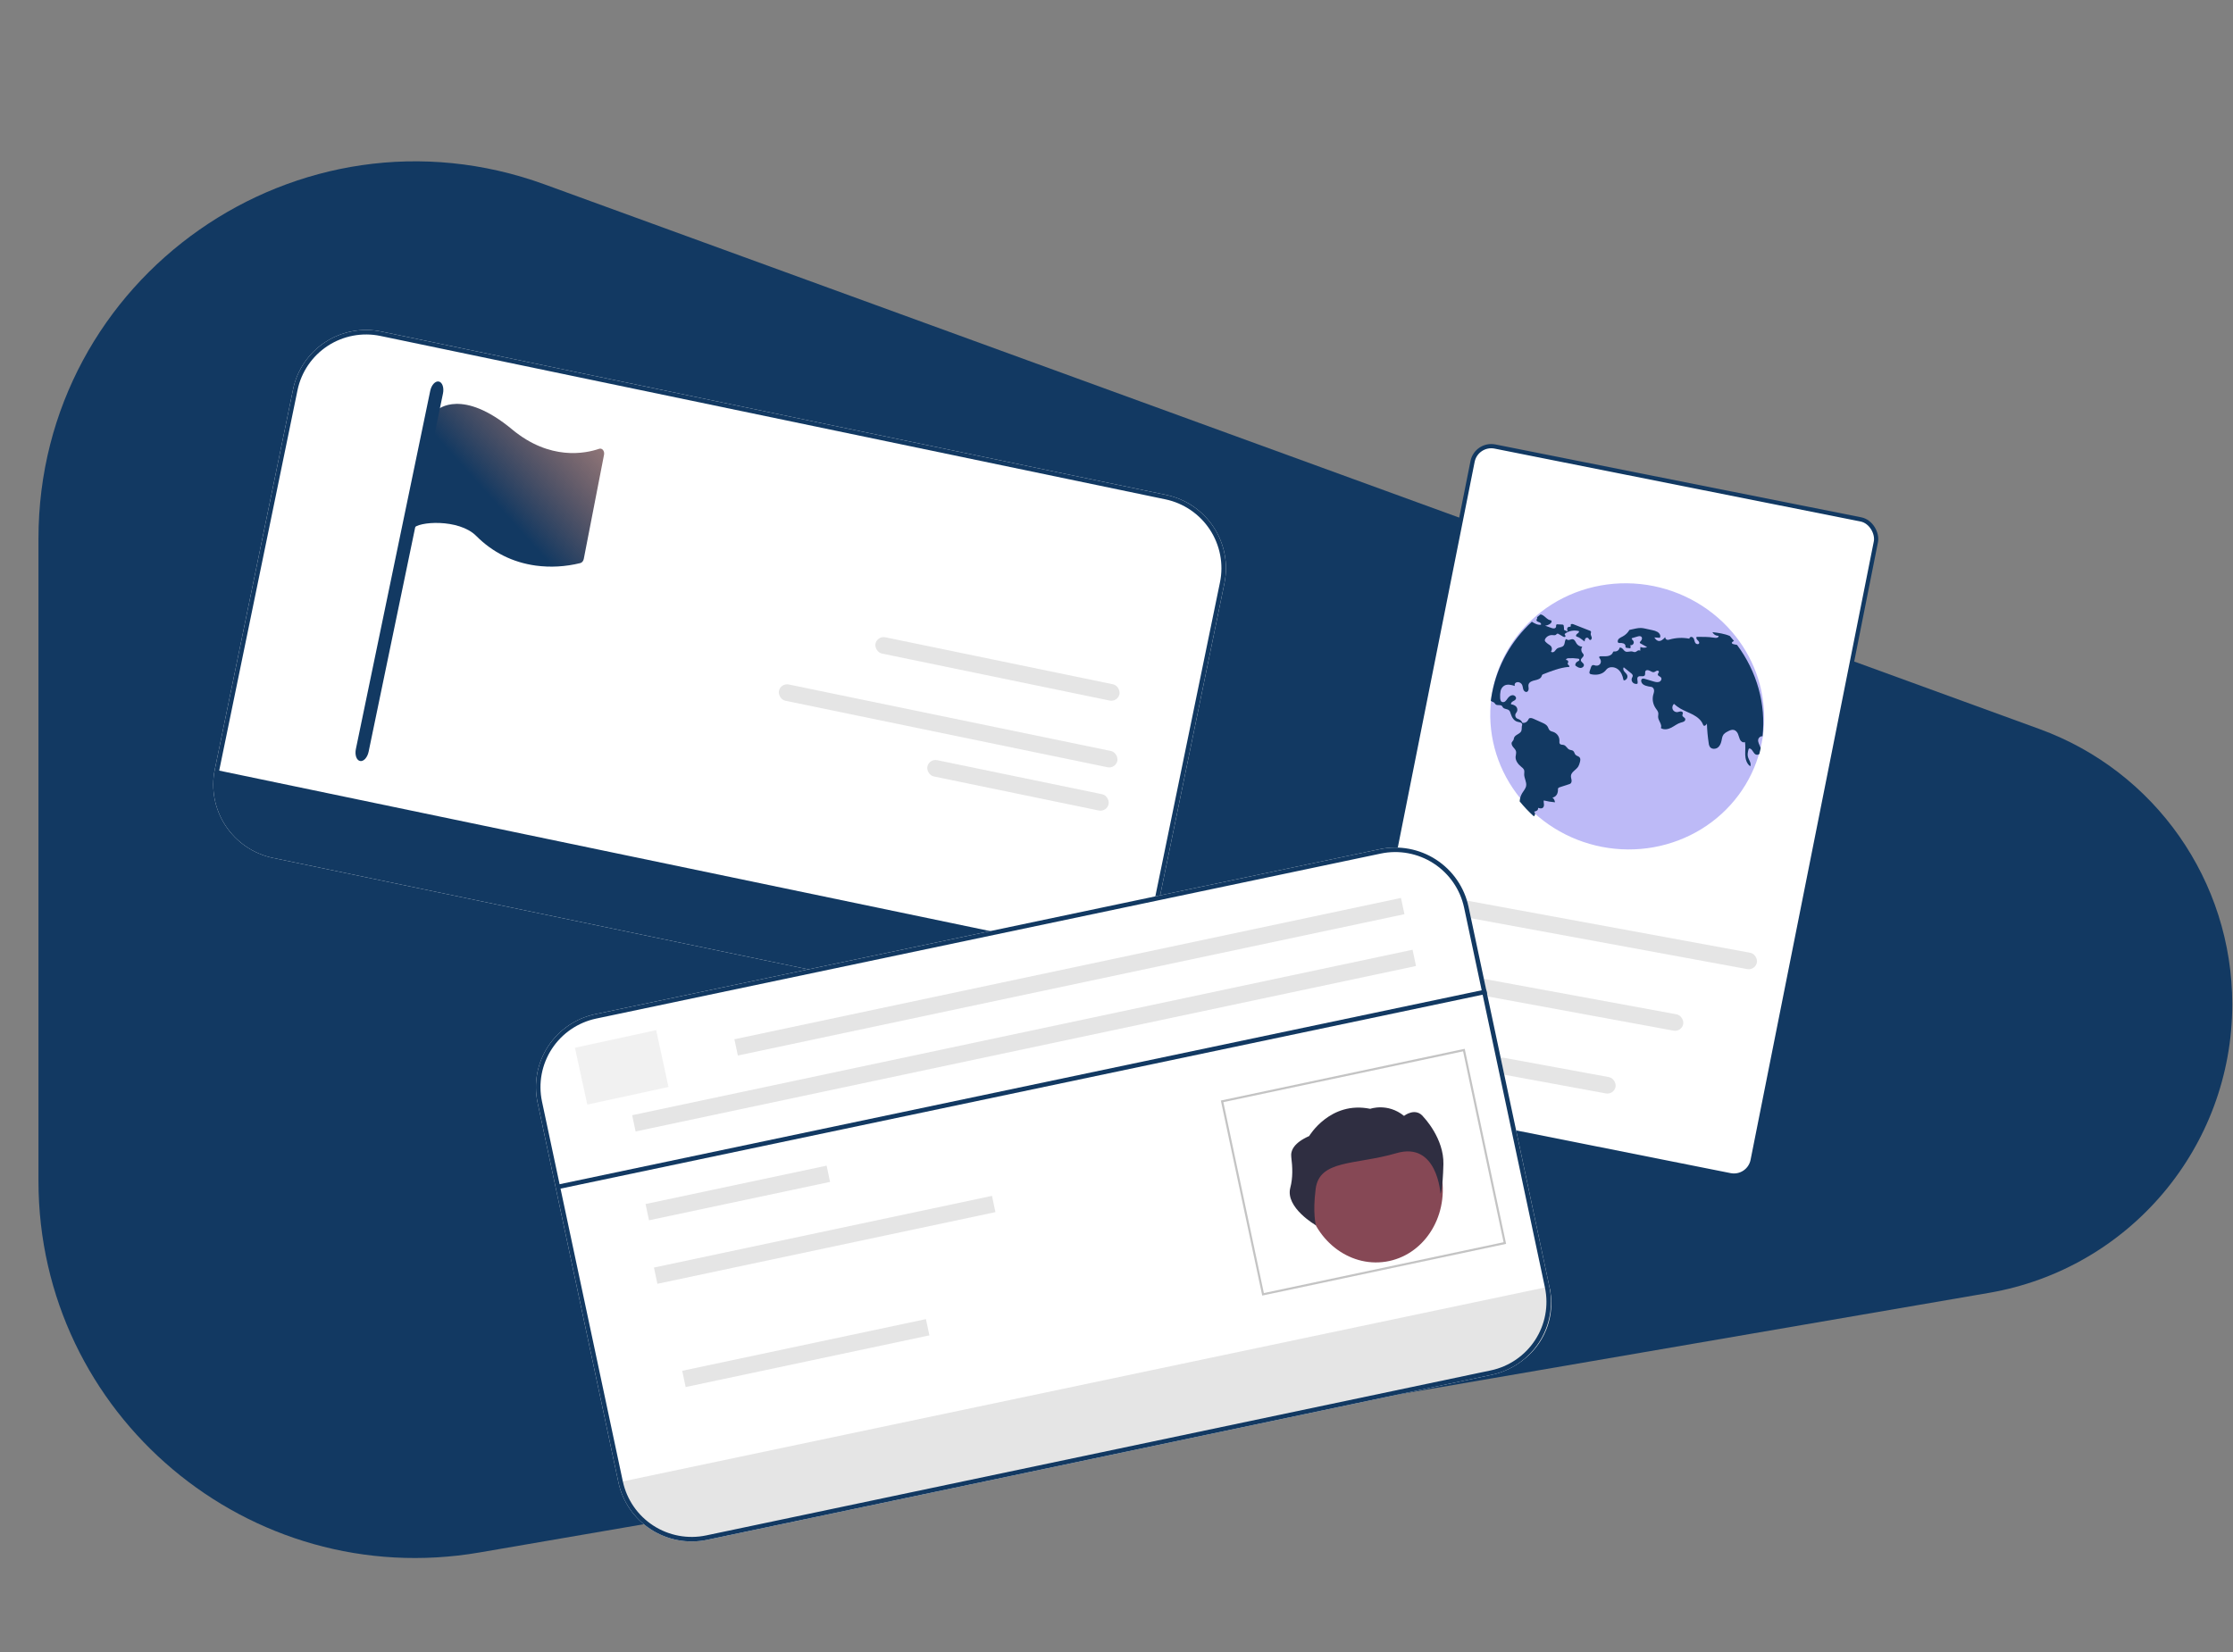 <svg width="527" height="390" viewBox="0 0 527 390" fill="none" xmlns="http://www.w3.org/2000/svg">
<rect x="0" y="0" width="527" height="390" fill="#808080" stroke="none"/>
<path d="M9.078 127.159C9.078 65.37 70.496 22.382 128.551 43.539L481.363 172.111C508.66 182.059 526.825 208.012 526.825 237.066C526.825 270.725 502.584 299.493 469.412 305.199L113.166 366.483C58.781 375.838 9.078 333.956 9.078 278.771V127.159Z" fill="#123962"/>
<path d="M249.674 241.096L64.408 202.524C59.83 201.566 55.814 198.835 53.241 194.931C50.668 191.026 49.748 186.268 50.683 181.698L69.167 91.893C70.113 87.326 72.835 83.326 76.738 80.77C80.641 78.214 85.404 77.311 89.984 78.259L275.25 116.831C279.828 117.789 283.844 120.52 286.417 124.424C288.99 128.329 289.91 133.087 288.975 137.657L270.491 227.462C269.546 232.029 266.823 236.029 262.92 238.585C259.018 241.141 254.254 242.044 249.674 241.096Z" fill="white"/>
<path d="M270.491 227.462L270.393 227.937C269.494 232.301 266.894 236.124 263.166 238.565C259.437 241.006 254.885 241.866 250.511 240.954L64.318 202.19C59.945 201.279 56.108 198.672 53.65 194.943C51.193 191.214 50.316 186.667 51.214 182.304L51.312 181.829L270.491 227.462Z" fill="#123962"/>
<path d="M249.674 241.096L64.408 202.524C59.83 201.566 55.814 198.835 53.241 194.93C50.668 191.026 49.748 186.268 50.683 181.698L69.167 91.893C70.113 87.326 72.835 83.326 76.738 80.77C80.641 78.214 85.404 77.311 89.984 78.259L275.25 116.831C279.828 117.789 283.844 120.52 286.417 124.424C288.99 128.329 289.91 133.087 288.975 137.657L270.491 227.462C269.545 232.029 266.823 236.029 262.92 238.585C259.018 241.141 254.254 242.044 249.674 241.096ZM89.769 79.303C85.467 78.412 80.992 79.261 77.326 81.662C73.66 84.063 71.102 87.821 70.214 92.111L51.73 181.916C50.852 186.209 51.716 190.679 54.133 194.346C56.55 198.014 60.322 200.579 64.623 201.48L249.889 240.052C254.191 240.943 258.666 240.094 262.332 237.693C265.998 235.292 268.556 231.534 269.444 227.244L287.928 137.439C288.806 133.146 287.942 128.676 285.525 125.008C283.108 121.341 279.336 118.775 275.036 117.875L89.769 79.303Z" fill="#123962"/>
<rect x="219.262" y="179.056" width="43.677" height="3.922" rx="1.961" transform="rotate(11.667 219.262 179.056)" fill="#E5E5E5"/>
<rect x="184.231" y="161.185" width="81.553" height="3.922" rx="1.961" transform="rotate(11.667 184.231 161.185)" fill="#E5E5E5"/>
<rect x="207.013" y="150.044" width="58.801" height="3.922" rx="1.961" transform="rotate(11.667 207.013 150.044)" fill="#E5E5E5"/>
<path d="M126.438 133.517C120.997 132.763 116.268 130.404 112.383 126.505C108.274 122.383 98.525 123.089 97.569 124.769L96.331 127.303L103.042 96.91L103.149 96.814C103.385 96.597 109.091 91.589 120.868 101.375C129.807 108.802 138.198 107.048 141.391 105.949C141.555 105.892 141.724 105.888 141.884 105.936C142.044 105.983 142.189 106.082 142.305 106.223C142.421 106.364 142.505 106.542 142.549 106.74C142.592 106.938 142.594 107.151 142.554 107.357L137.775 131.934C137.729 132.178 137.626 132.403 137.479 132.58C137.333 132.757 137.15 132.878 136.954 132.926C133.458 133.784 129.913 133.983 126.438 133.517Z" fill="url(#paint0_linear_104_4)"/>
<path d="M103.562 90.066C103.96 90.15 104.288 90.494 104.472 91.023C104.657 91.552 104.683 92.223 104.546 92.888L86.998 177.448C86.859 178.114 86.568 178.72 86.188 179.132C85.808 179.544 85.371 179.729 84.972 179.646C84.573 179.563 84.245 179.219 84.06 178.69C83.876 178.161 83.85 177.49 83.988 176.824L101.536 92.264C101.674 91.599 101.966 90.993 102.345 90.581C102.725 90.169 103.162 89.984 103.562 90.066Z" fill="#123962"/>
<rect x="348.411" y="104.53" width="97.058" height="157.854" rx="4.5" transform="rotate(11.267 348.411 104.53)" fill="white" stroke="#123962"/>
<path d="M415.765 175.429L415.728 175.613C415.631 176.075 415.526 176.533 415.412 176.987C413.437 184.75 408.473 191.451 401.537 195.716C394.6 199.98 386.217 201.485 378.106 199.922C369.994 198.36 362.767 193.848 357.907 187.311C353.047 180.774 350.922 172.708 351.966 164.765C352.053 164.105 352.162 163.445 352.294 162.784C353.552 156.408 356.831 150.596 361.673 146.159C362.06 145.801 362.459 145.453 362.868 145.115C363.151 144.88 363.439 144.652 363.728 144.427C370.311 139.34 378.714 136.988 387.134 137.874C395.554 138.761 403.32 142.815 408.766 149.169C409.088 149.544 409.402 149.929 409.706 150.318C409.949 150.63 410.186 150.946 410.417 151.267C414.969 157.559 417.016 165.225 416.17 172.82C416.073 173.688 415.938 174.558 415.765 175.429Z" fill="#BDBAF7"/>
<path d="M362.721 145.727C362.735 145.736 362.748 145.747 362.759 145.76C362.902 145.931 362.637 146.15 362.619 146.371C362.594 146.654 362.961 146.791 363.242 146.875C363.522 146.961 363.838 147.258 363.654 147.478C362.887 147.576 362.207 147.194 361.528 146.773C356.698 151.223 353.424 157.048 352.164 163.435C352.032 164.098 351.922 164.76 351.835 165.42C351.887 165.475 351.946 165.522 352.011 165.561C352.21 165.684 352.462 165.719 352.638 165.872C352.777 165.993 352.85 166.174 352.991 166.289C353.393 166.617 354.108 166.282 354.471 166.651C354.56 166.769 354.642 166.892 354.717 167.019C355.039 167.423 355.72 167.33 356.118 167.664C356.375 167.879 356.461 168.223 356.559 168.539C356.802 169.329 357.286 170.154 358.099 170.374C358.361 170.415 358.62 170.475 358.873 170.555C359.115 170.662 359.322 170.928 359.231 171.169C359.075 171.585 359.198 172.098 359.054 172.516C358.792 173.282 357.582 173.398 357.328 174.165C357.293 174.338 357.249 174.509 357.195 174.677C357.102 174.873 356.91 175.009 356.813 175.203C356.628 175.57 356.837 176.015 357.097 176.337C357.359 176.662 357.688 176.963 357.787 177.362C357.891 177.786 357.713 178.219 357.687 178.652C357.632 179.599 358.312 180.443 359.063 181.05C359.31 181.214 359.515 181.431 359.661 181.684C359.816 182.031 359.715 182.427 359.715 182.805C359.715 183.727 360.335 184.612 360.176 185.52C360.063 186.167 359.581 186.677 359.241 187.239C358.889 187.83 358.687 188.495 358.651 189.18C359.675 190.439 360.796 191.62 362.002 192.715C362.097 192.623 362.176 192.514 362.233 192.395C362.287 192.261 362.297 192.114 362.264 191.973C362.23 191.832 362.153 191.705 362.043 191.607C362.292 191.568 362.528 191.478 362.738 191.344C362.841 191.275 362.92 191.176 362.964 191.06C363.008 190.945 363.014 190.819 362.982 190.699C363.352 190.821 363.797 190.934 364.103 190.7C364.348 190.514 364.403 190.171 364.38 189.868C364.358 189.563 364.281 189.257 364.338 188.957C365.207 189.173 366.092 189.32 366.984 189.395C366.94 188.955 366.723 188.547 366.378 188.258C366.787 188.272 367.238 187.882 367.437 187.535C367.62 187.178 367.706 186.78 367.685 186.379C367.675 186.275 367.691 186.17 367.733 186.075C367.823 185.954 367.956 185.871 368.106 185.841C368.833 185.605 369.56 185.369 370.286 185.133C370.414 185.099 370.536 185.044 370.645 184.971C370.897 184.775 370.937 184.415 370.89 184.102C370.843 183.79 370.73 183.482 370.75 183.167C370.812 182.227 371.95 181.769 372.462 180.972C372.646 180.65 372.78 180.303 372.859 179.942C372.965 179.557 373.057 179.107 372.801 178.796C372.555 178.496 372.086 178.46 371.823 178.174C371.582 177.912 371.564 177.497 371.289 177.27C371.04 177.063 370.672 177.09 370.374 176.956C369.853 176.724 369.631 176.041 369.083 175.873C368.776 175.777 368.388 175.857 368.166 175.627C367.97 175.422 368.024 175.104 368.034 174.827C368.041 174.393 367.912 173.967 367.665 173.605C367.417 173.243 367.062 172.963 366.649 172.802C366.334 172.687 365.977 172.635 365.735 172.406C365.49 172.174 365.429 171.819 365.256 171.53C364.981 171.067 364.45 170.816 363.951 170.592C363.273 170.289 362.597 169.985 361.921 169.681C361.562 169.518 361.085 169.375 360.816 169.658C360.731 169.768 360.663 169.891 360.614 170.021C360.489 170.247 360.293 170.429 360.055 170.54C359.817 170.651 359.549 170.685 359.288 170.637C359.169 170.306 358.924 170.031 358.605 169.869C358.391 169.789 358.182 169.695 357.981 169.588C357.879 169.512 357.795 169.417 357.732 169.309C357.669 169.2 357.63 169.081 357.616 168.957C357.602 168.834 357.614 168.709 357.651 168.591C357.688 168.473 357.75 168.363 357.832 168.269C357.996 168.081 358.092 167.844 358.105 167.596C358.118 167.347 358.046 167.101 357.902 166.894C357.604 166.506 357.097 166.324 356.604 166.259C356.531 165.963 356.805 165.701 357.072 165.549C357.341 165.4 357.657 165.263 357.765 164.979C357.937 164.533 357.402 164.063 356.917 164.108C356.431 164.155 356.052 164.531 355.773 164.92C355.629 165.154 355.453 165.367 355.25 165.555C355.147 165.647 355.02 165.71 354.882 165.735C354.745 165.761 354.602 165.749 354.47 165.7C354.11 165.531 354.053 165.064 354.043 164.678C354.007 164.158 354.04 163.636 354.142 163.125C354.248 162.61 354.556 162.159 355.001 161.866C355.739 161.429 356.692 161.675 357.52 161.934C357.452 161.798 357.438 161.643 357.479 161.499C357.52 161.355 357.614 161.231 357.743 161.15C357.875 161.074 358.025 161.032 358.179 161.026C358.333 161.02 358.487 161.051 358.626 161.116C358.871 161.219 359.074 161.398 359.202 161.626C359.386 161.959 359.378 162.361 359.494 162.72C359.612 163.081 359.966 163.44 360.334 163.332C360.655 163.239 360.777 162.858 360.769 162.531C360.757 162.206 360.665 161.872 360.755 161.558C360.925 160.962 361.645 160.724 362.265 160.588C362.885 160.452 363.604 160.244 363.815 159.658C363.842 159.541 363.889 159.43 363.952 159.328C364.035 159.242 364.139 159.178 364.255 159.144C366.131 158.403 368.041 157.654 370.059 157.448C370.164 157.436 370.168 157.472 370.274 157.469C370.432 157.417 370.381 157.178 370.263 157.063C370.145 156.948 369.978 156.843 369.974 156.681C369.973 156.563 370.065 156.463 370.105 156.351C370.123 156.283 370.124 156.21 370.107 156.141C370.09 156.071 370.056 156.007 370.008 155.953C369.96 155.899 369.899 155.857 369.831 155.832C369.763 155.806 369.689 155.797 369.617 155.805C369.503 155.577 369.85 155.409 370.108 155.391C370.882 155.341 371.659 155.371 372.427 155.482C372.518 155.485 372.605 155.518 372.675 155.575C372.72 155.639 372.739 155.717 372.728 155.793C372.716 155.869 372.675 155.938 372.613 155.986C372.488 156.077 372.353 156.156 372.211 156.222C372.064 156.314 371.947 156.444 371.871 156.598C371.795 156.751 371.765 156.923 371.782 157.093C372.141 157.37 372.53 157.659 372.985 157.678C373.438 157.696 373.923 157.291 373.793 156.866C373.673 156.469 373.111 156.272 373.09 155.86C373.065 155.378 373.814 155.102 373.753 154.623C373.727 154.413 373.549 154.255 373.422 154.084C373.274 153.873 373.195 153.623 373.194 153.369C373.193 153.114 373.271 152.866 373.417 152.657C373.157 152.65 372.902 152.582 372.672 152.459C372.443 152.336 372.247 152.161 372.1 151.95C371.83 151.554 371.667 150.978 371.187 150.9C370.747 150.825 370.272 151.247 369.893 151.015C369.8 150.957 369.709 150.861 369.604 150.885C369.568 150.899 369.536 150.921 369.51 150.948C369.484 150.976 369.464 151.009 369.453 151.045C369.254 151.509 369.322 152.096 368.968 152.462C368.582 152.858 367.888 152.785 367.449 153.125C367.211 153.309 367.076 153.594 366.851 153.793C366.625 153.992 366.219 154.068 366.045 153.82C366.192 153.63 366.268 153.397 366.262 153.158C366.255 152.919 366.165 152.688 366.007 152.504C365.834 152.338 365.64 152.194 365.43 152.075C365.2 151.922 364.987 151.745 364.795 151.548C364.698 151.46 364.626 151.347 364.589 151.223C364.571 151.072 364.607 150.92 364.693 150.794C364.862 150.513 365.107 150.283 365.401 150.129C365.696 149.975 366.028 149.902 366.363 149.919C366.655 149.938 366.983 150.017 367.215 149.843C367.336 149.751 367.422 149.592 367.577 149.577C367.672 149.576 367.766 149.606 367.843 149.663C368.174 149.855 368.503 150.047 368.833 150.239C368.941 150.316 369.068 150.363 369.2 150.375C369.266 150.38 369.331 150.36 369.381 150.32C369.432 150.279 369.465 150.221 369.474 150.157C369.474 149.979 369.219 149.843 369.279 149.674C369.303 149.619 369.344 149.574 369.397 149.545C369.86 149.223 370.391 149.006 370.952 148.91C371.512 148.813 372.09 148.839 372.642 148.985C372.732 149.228 372.47 149.44 372.256 149.586C372.042 149.736 371.835 150.035 372.022 150.218C372.1 150.28 372.193 150.321 372.292 150.337C372.546 150.424 372.786 150.549 373 150.71C373.337 150.938 373.664 151.182 373.98 151.437C373.973 151.202 374.029 150.969 374.142 150.762C374.202 150.662 374.299 150.587 374.413 150.553C374.527 150.519 374.651 150.528 374.76 150.578C374.955 150.7 375.008 150.994 375.229 151.064C375.521 151.157 375.725 150.749 375.654 150.455C375.583 150.162 375.378 149.89 375.417 149.591C375.441 149.39 375.568 149.16 375.43 149.009C375.38 148.96 375.319 148.924 375.252 148.903C373.949 148.393 372.646 147.882 371.342 147.37C371.11 147.278 370.757 147.243 370.699 147.477C370.666 147.61 370.762 147.767 370.684 147.878C370.6 147.996 370.413 147.948 370.266 147.967C370.153 147.992 370.052 148.052 369.979 148.139C369.905 148.225 369.862 148.333 369.857 148.446C369.851 148.671 369.896 148.896 369.99 149.102C369.747 148.943 369.353 148.845 369.11 148.683C369.131 148.376 369.111 148.068 369.051 147.766C369.053 147.72 369.045 147.675 369.027 147.632C369.01 147.59 368.983 147.551 368.948 147.52C368.914 147.488 368.873 147.465 368.828 147.45C368.783 147.436 368.736 147.431 368.689 147.437C368.331 147.42 367.972 147.401 367.613 147.384C367.525 147.37 367.435 147.385 367.356 147.426C367.193 147.54 367.281 147.791 367.239 147.983C367.205 148.088 367.138 148.18 367.047 148.246C366.957 148.312 366.847 148.349 366.734 148.351C366.506 148.351 366.281 148.303 366.073 148.211C365.599 148.04 365.128 147.87 364.654 147.699C365.112 147.651 365.545 147.477 365.903 147.198C366.141 147.014 366.327 146.62 366.069 146.459C365.99 146.42 365.905 146.397 365.818 146.39C365.155 146.262 364.74 145.619 364.166 145.267C363.985 145.157 363.786 145.079 363.579 145.036L362.721 145.727Z" fill="#123962"/>
<path d="M415.212 177.981C415.115 178.064 414.996 178.123 414.867 178.153C414.739 178.182 414.604 178.181 414.474 178.149C413.792 177.955 413.687 176.954 413.022 176.71C412.964 176.683 412.899 176.676 412.837 176.691C412.725 176.723 412.681 176.849 412.653 176.956C412.517 177.49 412.381 178.045 412.505 178.587C412.686 179.379 413.408 180.158 413.077 180.894C412.208 180.288 411.913 179.18 411.882 178.167C411.849 177.154 412.016 176.132 411.795 175.136C411.413 175.444 410.832 175.011 410.63 174.567C410.438 174.146 410.359 173.687 410.176 173.261C409.993 172.838 409.666 172.425 409.2 172.311C408.71 172.191 408.217 172.426 407.78 172.654C407.407 172.817 407.074 173.051 406.802 173.341C406.439 173.79 406.39 174.394 406.266 174.949C406.132 175.548 405.87 176.159 405.346 176.515C404.821 176.869 403.986 176.864 403.585 176.369C403.398 176.094 403.289 175.779 403.267 175.456C403.031 173.914 402.888 172.364 402.839 170.811C402.691 171.133 402.288 171.507 402.026 171.249C401.969 171.181 401.928 171.103 401.906 171.02C401.522 170.011 400.59 169.265 399.602 168.732C398.617 168.2 397.541 167.83 396.573 167.267C396.03 166.952 395.526 166.579 395.069 166.157C394.901 166.314 394.781 166.513 394.723 166.732C394.665 166.95 394.67 167.181 394.739 167.4C394.817 167.616 394.968 167.803 395.168 167.932C395.368 168.061 395.606 168.125 395.845 168.113C396.089 168.088 396.314 167.977 396.558 167.947C396.8 167.919 397.101 168.016 397.159 168.245C397.217 168.463 397.023 168.674 397.054 168.898C397.1 169.235 397.602 169.361 397.722 169.685C397.751 169.809 397.738 169.939 397.684 170.054C397.63 170.169 397.538 170.264 397.422 170.325C397.187 170.441 396.936 170.527 396.675 170.58C395.853 170.823 395.191 171.384 394.436 171.773C393.681 172.164 392.687 172.359 391.978 171.872C392.338 171.025 391.353 170.155 391.322 169.233C391.311 168.929 391.408 168.629 391.369 168.328C391.311 167.89 390.981 167.533 390.728 167.161C390.422 166.705 390.213 166.198 390.115 165.669C390.017 165.14 390.031 164.6 390.156 164.081C390.246 163.721 390.391 163.365 390.373 162.992C390.357 162.621 390.113 162.216 389.725 162.154C388.838 162.016 387.715 161.858 387.396 161.058C387.28 160.772 387.283 160.387 387.561 160.241C387.756 160.138 388.002 160.2 388.217 160.265C388.867 160.458 389.515 160.652 390.165 160.844C390.62 160.978 391.113 161.114 391.557 160.965C392.001 160.817 392.295 160.243 391.979 159.9C391.75 159.65 391.265 159.564 391.248 159.237C391.236 158.963 391.6 158.729 391.478 158.476C391.391 158.298 391.117 158.287 390.932 158.372C390.763 158.482 390.584 158.578 390.398 158.659C390.05 158.75 389.703 158.527 389.382 158.359C389.061 158.19 388.606 158.091 388.383 158.357C388.131 158.653 388.391 159.161 388.143 159.459C387.811 159.852 387.041 159.437 386.624 159.75C386.148 160.107 386.674 160.89 386.432 161.42C386.248 161.465 386.054 161.464 385.868 161.417C385.683 161.37 385.512 161.278 385.374 161.15C385.238 161.02 385.142 160.858 385.095 160.682C385.049 160.506 385.053 160.322 385.108 160.15C385.189 159.905 385.379 159.676 385.333 159.421C385.27 159.219 385.132 159.043 384.946 158.924C384.371 158.46 383.795 157.997 383.22 157.535C382.978 157.813 383.127 158.245 383.363 158.537C383.598 158.827 383.917 159.076 384.041 159.422C384.116 159.66 384.093 159.914 383.977 160.133C383.861 160.351 383.66 160.517 383.416 160.597C383.384 160.61 383.35 160.616 383.316 160.614C383.281 160.613 383.248 160.605 383.217 160.59C383.189 160.567 383.167 160.539 383.151 160.508C383.135 160.477 383.126 160.443 383.124 160.409C382.949 159.52 382.598 158.609 381.868 158.018C381.137 157.424 379.947 157.281 379.267 157.895C379.107 158.041 378.981 158.221 378.834 158.38C378.055 159.227 376.702 159.431 375.529 159.167C375.413 159.151 375.303 159.103 375.214 159.028C375.048 158.867 375.109 158.605 375.181 158.394C375.284 158.095 375.385 157.798 375.488 157.499C375.527 157.311 375.64 157.146 375.804 157.038C376.055 156.918 376.35 157.084 376.63 157.135C376.842 157.168 377.059 157.138 377.25 157.05C377.441 156.962 377.597 156.819 377.698 156.641C377.792 156.461 377.832 156.258 377.813 156.055C377.794 155.852 377.717 155.657 377.591 155.49C377.487 155.352 377.345 155.176 377.441 155.036C377.477 155 377.52 154.971 377.569 154.952C377.618 154.933 377.67 154.925 377.723 154.927C378.249 154.891 378.785 154.961 379.307 154.895C379.831 154.832 380.373 154.597 380.586 154.142C380.651 154.002 380.702 153.828 380.856 153.782C380.932 153.77 381.009 153.771 381.086 153.785C381.359 153.802 381.627 153.721 381.837 153.559C382.047 153.397 382.184 153.165 382.22 152.909C382.486 152.801 382.793 152.982 382.988 153.192C383.182 153.403 383.34 153.66 383.603 153.786C384.092 154.023 384.677 153.69 385.213 153.794C385.439 153.839 385.657 153.961 385.882 153.93C386.111 153.899 386.28 153.724 386.473 153.608C386.669 153.491 386.975 153.458 387.096 153.65C387.112 153.338 387.13 153.029 387.145 152.719C387.394 152.833 387.664 152.896 387.938 152.903C388.212 152.91 388.483 152.862 388.733 152.761C388.21 152.472 387.69 152.184 387.167 151.895C387.111 151.87 387.062 151.832 387.025 151.784C386.928 151.637 387.088 151.469 387.214 151.348C387.518 151.059 387.668 150.513 387.311 150.268C387.068 150.1 386.737 150.177 386.456 150.26C386.006 150.392 385.556 150.526 385.105 150.658C385.024 150.87 385.283 151.052 385.429 151.233C385.517 151.344 385.569 151.477 385.578 151.614C385.586 151.751 385.551 151.887 385.476 152.003C385.401 152.119 385.29 152.21 385.158 152.264C385.026 152.318 384.879 152.333 384.736 152.306C384.796 152.421 384.829 152.547 384.832 152.674C384.835 152.801 384.808 152.927 384.753 153.042C384.477 153.006 384.198 152.97 383.92 152.935C383.872 152.934 383.825 152.925 383.781 152.907C383.738 152.889 383.698 152.864 383.664 152.831C383.59 152.741 383.629 152.614 383.628 152.501C383.618 152.363 383.564 152.231 383.474 152.122C383.385 152.012 383.263 151.93 383.125 151.885C382.848 151.799 382.558 151.767 382.27 151.791C382.145 151.807 382.016 151.778 381.909 151.71C381.851 151.656 381.813 151.586 381.801 151.511C381.782 151.358 381.804 151.203 381.866 151.063C381.928 150.922 382.027 150.8 382.155 150.707C382.412 150.527 382.687 150.37 382.976 150.238C383.643 149.879 384.187 149.348 384.546 148.704C385.034 148.614 385.549 148.465 386.039 148.376C386.436 148.289 386.843 148.244 387.252 148.241C387.633 148.262 388.011 148.319 388.381 148.414C388.889 148.524 389.399 148.634 389.906 148.746C390.364 148.819 390.807 148.971 391.21 149.195C391.596 149.441 391.896 149.868 391.84 150.3C391.839 150.351 391.824 150.4 391.797 150.443C391.771 150.486 391.733 150.521 391.687 150.546C391.622 150.565 391.552 150.566 391.486 150.55C391.06 150.478 390.861 150.542 390.435 150.473C390.649 150.796 390.894 151.14 391.274 151.266C391.944 151.486 392.572 150.914 393.005 150.394C392.987 150.544 393.031 150.697 393.13 150.819C393.228 150.942 393.372 151.024 393.531 151.048C393.706 151.054 393.88 151.027 394.042 150.967C395.545 150.536 397.145 150.468 398.699 150.77C398.706 150.656 398.757 150.549 398.843 150.471C398.929 150.392 399.043 150.347 399.164 150.345C399.492 150.349 399.725 150.663 399.824 150.961C399.921 151.259 399.955 151.587 400.159 151.836C400.36 152.085 400.83 152.168 400.982 151.898C401.131 151.639 400.87 151.339 400.648 151.123C400.424 150.909 400.216 150.552 400.437 150.344C401.795 150.33 403.162 150.32 404.509 150.532C404.735 150.583 404.968 150.591 405.195 150.555C405.308 150.534 405.41 150.478 405.484 150.396C405.559 150.314 405.603 150.21 405.608 150.101C405.304 150.107 405.002 150.027 404.742 149.872C404.482 149.716 404.275 149.492 404.147 149.227C405.539 149.394 406.993 149.586 408.254 150.139L409.224 151.293C408.961 151.464 408.629 151.609 408.745 151.856C408.788 151.916 408.844 151.966 408.91 152.003C408.976 152.04 409.049 152.062 409.124 152.068C409.403 152.128 409.68 152.19 409.957 152.245C414.657 158.559 416.794 166.232 415.968 173.82C415.506 173.71 414.968 174.181 414.931 174.678C414.89 175.255 415.229 175.792 415.441 176.338C415.476 176.427 415.506 176.518 415.529 176.61L415.212 177.981Z" fill="#123962"/>
<rect x="334.788" y="210.502" width="81.553" height="3.922" rx="1.961" transform="rotate(10.432 334.788 210.502)" fill="#E5E5E5"/>
<rect x="342.953" y="229.74" width="55.569" height="3.922" rx="1.961" transform="rotate(10.432 342.953 229.74)" fill="#E5E5E5"/>
<rect x="353.044" y="249.354" width="29.073" height="3.922" rx="1.961" transform="rotate(10.432 353.044 249.354)" fill="#E5E5E5"/>
<path d="M352.056 324.546L166.87 363.504C162.293 364.462 157.519 363.571 153.596 361.026C149.673 358.481 146.922 354.49 145.947 349.93L126.867 260.249C125.901 255.686 126.791 250.93 129.341 247.023C131.891 243.117 135.893 240.379 140.469 239.411L325.654 200.453C330.232 199.495 335.006 200.387 338.929 202.932C342.852 205.476 345.603 209.467 346.578 214.028L365.658 303.708C366.624 308.271 365.734 313.027 363.184 316.934C360.634 320.84 356.632 323.578 352.056 324.546Z" fill="white"/>
<path d="M365.658 303.708L365.759 304.182C366.686 308.54 365.837 313.085 363.4 316.817C360.964 320.548 357.138 323.161 352.766 324.08L166.654 363.234C162.283 364.153 157.722 363.304 153.975 360.873C150.229 358.442 147.603 354.629 146.676 350.272L146.575 349.798L365.658 303.708Z" fill="#E5E5E5"/>
<path d="M350.733 233.549L131.649 279.639L131.871 280.682L241.413 257.637L350.955 234.592L350.733 233.549Z" fill="#123962"/>
<path d="M352.056 324.546L166.87 363.504C162.293 364.462 157.519 363.571 153.596 361.026C149.673 358.481 146.922 354.49 145.947 349.93L126.867 260.249C125.901 255.686 126.791 250.93 129.341 247.023C131.891 243.117 135.893 240.379 140.469 239.411L325.654 200.453C330.232 199.495 335.006 200.387 338.929 202.932C342.852 205.476 345.603 209.467 346.578 214.028L365.658 303.708C366.624 308.271 365.734 313.027 363.184 316.934C360.634 320.84 356.632 323.578 352.056 324.546ZM140.691 240.454C136.392 241.364 132.633 243.935 130.238 247.605C127.842 251.275 127.006 255.743 127.913 260.029L146.993 349.71C147.91 353.994 150.494 357.743 154.179 360.133C157.863 362.524 162.348 363.361 166.649 362.461L351.834 323.503C356.132 322.594 359.892 320.022 362.287 316.352C364.683 312.683 365.519 308.214 364.612 303.928L345.532 214.248C344.615 209.963 342.031 206.215 338.346 203.824C334.661 201.434 330.177 200.596 325.876 201.496L140.691 240.454Z" fill="#123962"/>
<rect x="173.323" y="245.336" width="160.816" height="3.922" transform="rotate(-11.974 173.323 245.336)" fill="#E5E5E5"/>
<rect x="149.195" y="263.262" width="188.272" height="3.922" transform="rotate(-11.974 149.195 263.262)" fill="#E5E5E5"/>
<rect x="152.359" y="284.231" width="43.677" height="3.922" transform="rotate(-11.974 152.359 284.231)" fill="#E5E5E5"/>
<rect x="154.335" y="299.224" width="81.553" height="3.922" transform="rotate(-11.974 154.335 299.224)" fill="#E5E5E5"/>
<rect x="161.005" y="323.598" width="58.801" height="3.922" transform="rotate(-11.974 161.005 323.598)" fill="#E5E5E5"/>
<path d="M327.06 297.833C335.879 296.441 341.793 287.487 340.268 277.834C338.744 268.181 330.359 261.485 321.54 262.878C312.721 264.271 306.807 273.225 308.332 282.877C309.856 292.53 318.241 299.226 327.06 297.833Z" fill="#864855"/>
<path d="M304.748 273.13C304.553 271.571 305.407 269.762 308.969 268.184C308.969 268.184 313.929 259.806 323.377 261.754C323.377 261.754 327.464 260.271 331.358 263.421C331.358 263.421 334.135 261.21 336.012 263.748C336.012 263.748 340.806 268.728 340.652 274.831C340.498 280.934 339.961 281.801 339.961 281.801C339.961 281.801 339.218 269.392 329.565 272.222C319.912 275.053 311.397 273.669 310.501 280.665C309.757 286.474 310.563 289.249 310.563 289.249C310.563 289.249 303.286 285.082 304.519 280.387C305.15 277.985 305.048 275.534 304.748 273.13Z" fill="#2F2E41"/>
<rect x="288.424" y="259.988" width="58.335" height="46.568" transform="rotate(-11.974 288.424 259.988)" stroke="#C4C4C4" stroke-width="0.5"/>
<rect x="135.693" y="247.337" width="19.612" height="13.728" transform="rotate(-12.237 135.693 247.337)" fill="#E5E5E5" fill-opacity="0.5"/>
<defs>
<linearGradient id="paint0_linear_104_4" x1="112.428" y1="113.735" x2="140.498" y2="88.701" gradientUnits="userSpaceOnUse">
<stop stop-color="#123962"/>
<stop offset="1" stop-color="#621C12" stop-opacity="0.49"/>
</linearGradient>
</defs>
</svg>
